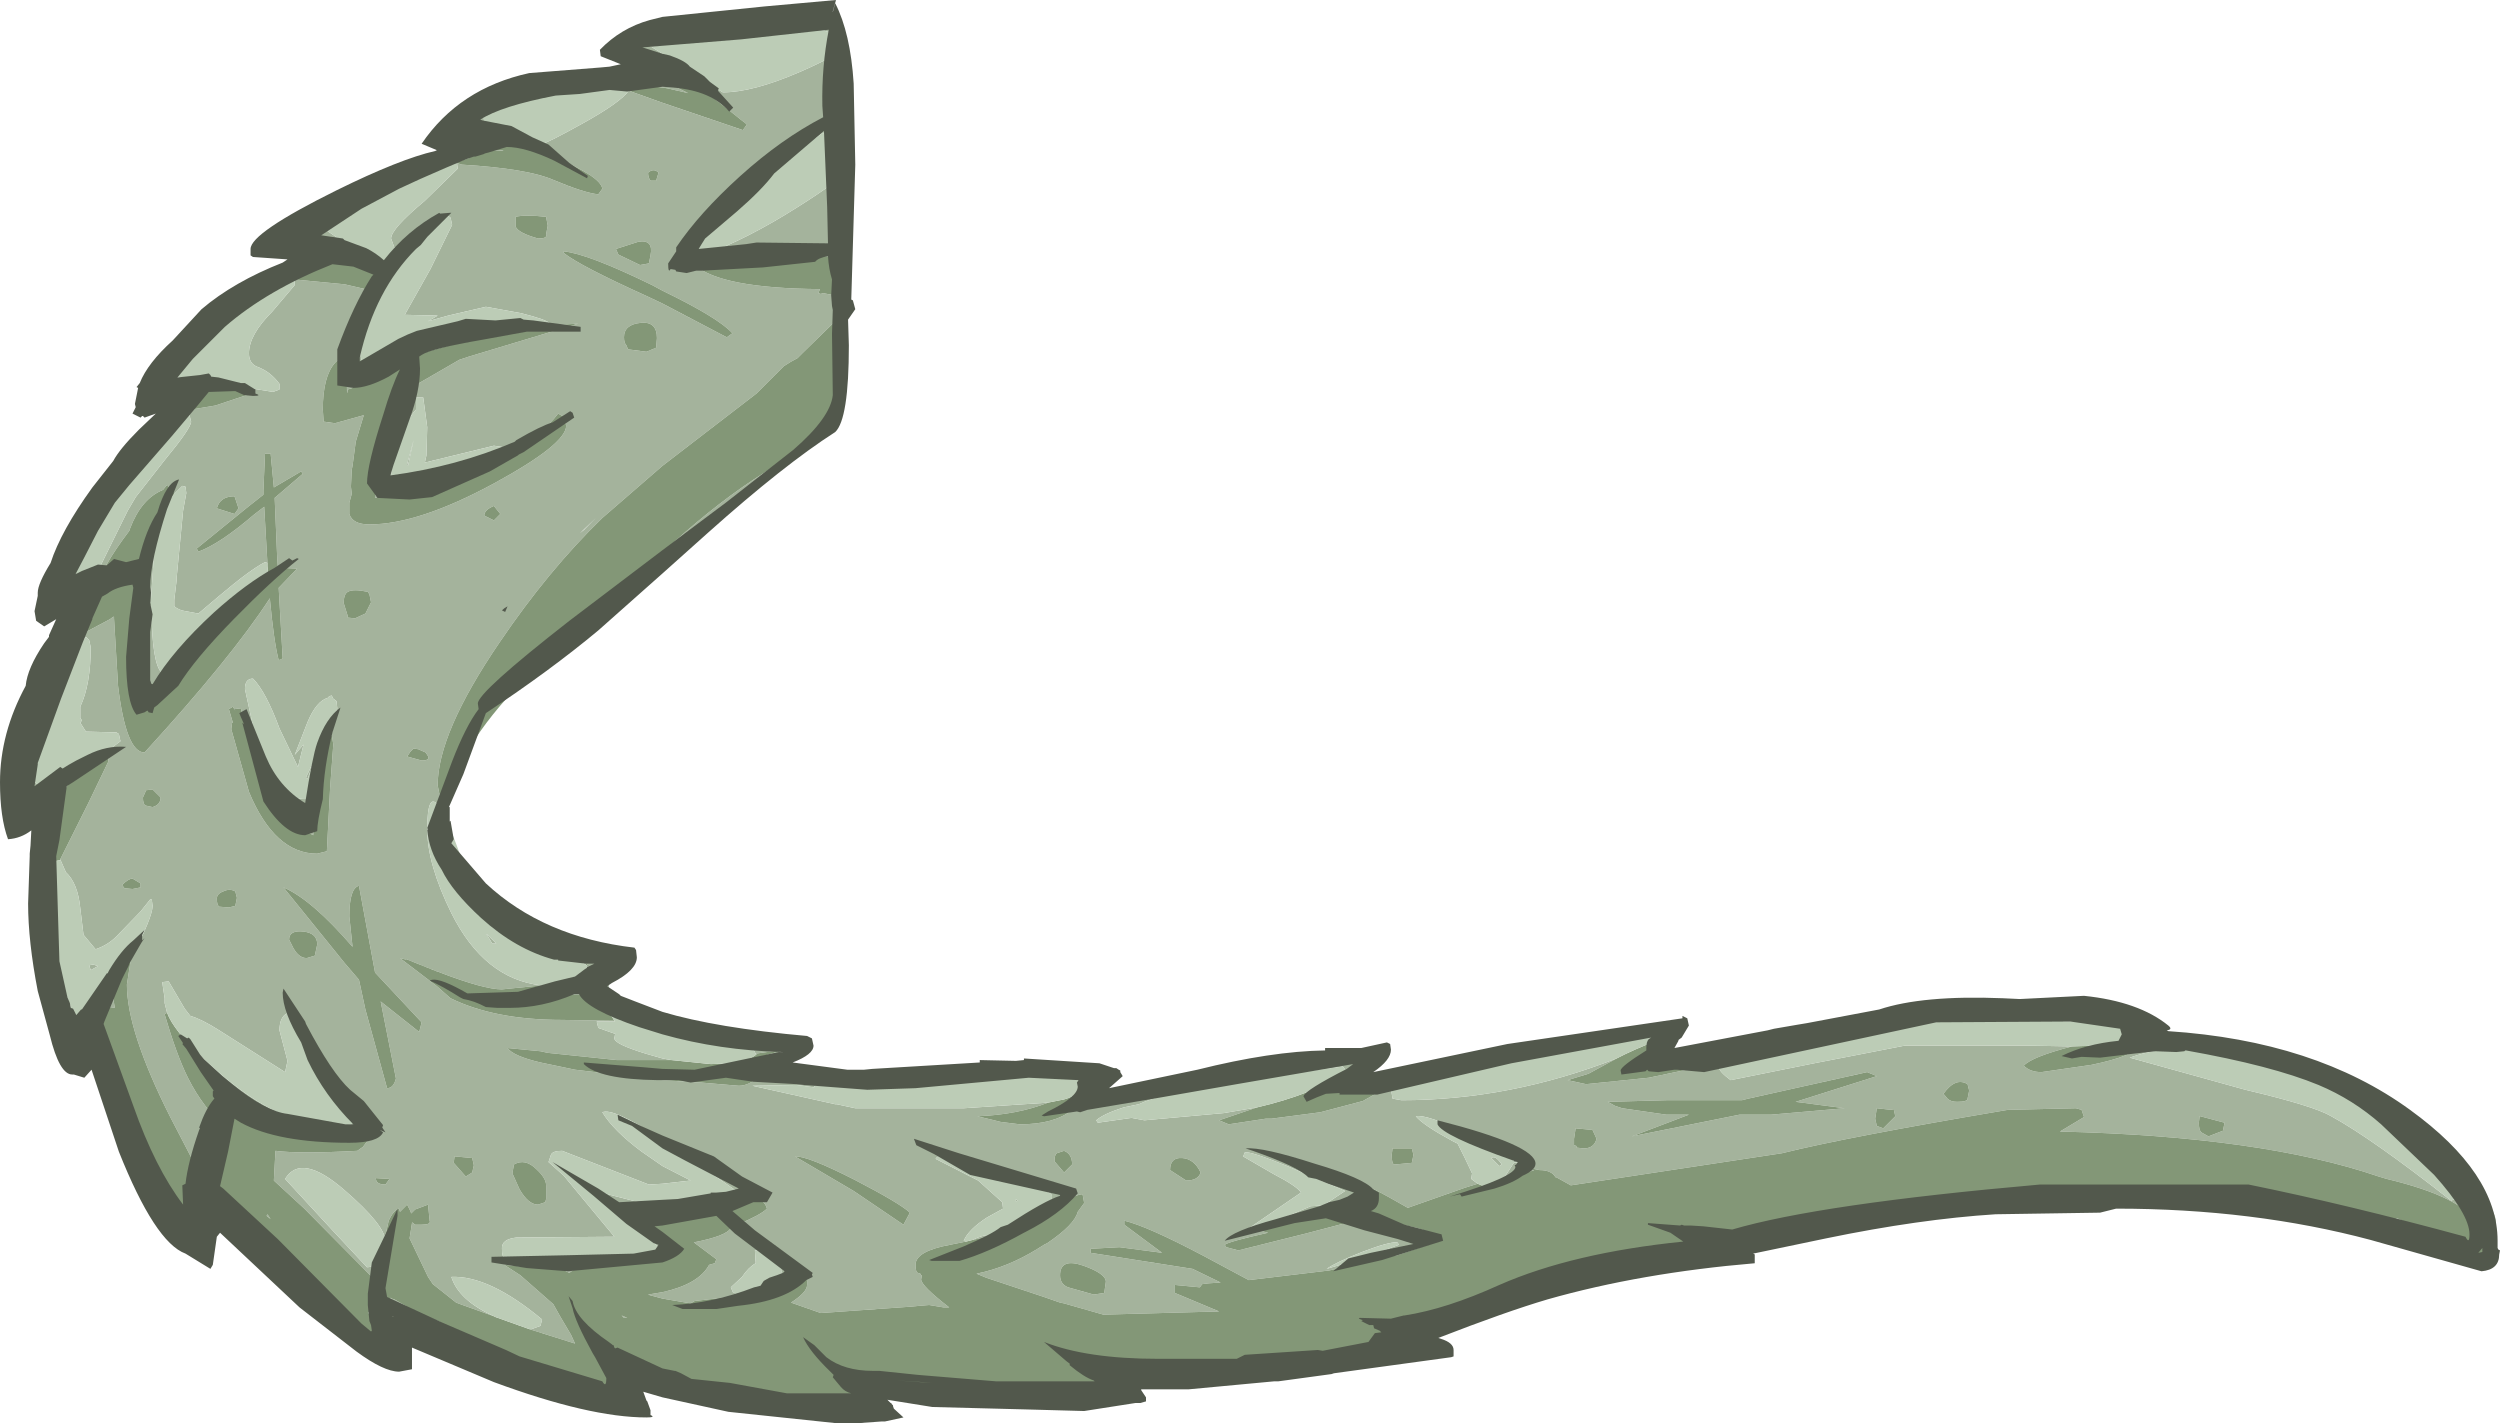 <?xml version="1.0" encoding="UTF-8" standalone="no"?>
<svg xmlns:ffdec="https://www.free-decompiler.com/flash" xmlns:xlink="http://www.w3.org/1999/xlink" ffdec:objectType="frame" height="88.6px" width="155.65px" xmlns="http://www.w3.org/2000/svg">
  <g transform="matrix(1.0, 0.0, 0.0, 1.0, -5.75, 13.0)">
    <use ffdec:characterId="1116" height="88.6" transform="matrix(1.0, 0.0, 0.0, 1.0, 5.75, -13.0)" width="155.65" xlink:href="#shape0"/>
  </g>
  <defs>
    <g id="shape0" transform="matrix(1.0, 0.0, 0.0, 1.0, -5.75, 13.0)">
      <path d="M34.2 -2.85 L34.5 -2.75 Q38.6 -2.5 40.2 -1.8 42.1 -1.0 43.0 -0.9 L43.25 -1.25 Q43.15 -2.0 40.3 -3.2 37.4 -4.35 36.25 -4.15 L36.35 -3.65 33.85 -3.5 34.0 -3.25 34.95 -3.15 34.1 -2.9 34.15 -2.9 34.0 -2.8 32.15 -2.4 Q34.8 -3.95 35.0 -4.75 35.5 -6.9 41.25 -7.7 L39.75 -7.35 Q35.85 -6.25 35.85 -5.8 L35.9 -5.35 35.9 -5.4 Q37.3 -4.05 39.5 -4.05 39.75 -4.05 42.0 -5.3 44.35 -6.6 44.9 -7.35 L47.0 -6.6 47.0 5.1 47.0 -6.6 52.0 -4.9 52.25 -5.25 49.8 -7.2 Q47.9 -8.5 47.0 -8.0 L48.6 -7.2 47.3 -7.5 47.0 -7.55 44.85 -7.8 44.9 -7.7 44.55 -7.75 43.6 -7.9 45.7 -7.85 45.75 -8.25 45.55 -9.8 45.95 -10.3 47.0 -9.65 47.0 -8.0 47.0 -7.55 47.0 -8.0 47.0 -9.65 50.75 -7.25 Q52.6 -7.25 55.5 -8.5 58.15 -9.65 58.15 -10.05 58.15 -10.7 57.55 -10.95 L56.5 -11.25 54.1 -11.2 54.65 -11.65 Q56.1 -12.5 57.6 -11.15 58.2 -10.6 58.3 -9.7 L58.25 -8.3 58.25 -2.9 58.25 -2.25 Q58.25 2.3 58.05 3.5 L58.0 3.85 57.5 3.0 51.75 3.0 Q49.5 3.0 49.0 3.5 50.65 4.95 56.8 5.0 L56.7 5.25 56.85 5.3 57.0 5.25 57.5 5.35 57.75 5.4 57.7 5.6 57.85 5.9 57.9 5.95 57.7 4.95 58.1 4.65 58.15 5.25 58.05 6.05 58.1 6.4 58.0 6.6 58.0 6.8 57.95 6.65 57.9 6.7 57.9 7.05 57.75 7.0 55.7 9.0 55.4 9.3 Q55.0 9.5 54.55 9.8 L52.85 11.5 47.0 16.0 43.25 19.25 Q39.9 22.5 36.85 27.0 33.0 32.65 33.0 35.9 L33.15 36.65 33.05 37.15 Q32.35 36.25 32.35 38.65 32.35 40.8 33.85 43.85 35.9 47.95 39.45 48.35 L37.0 48.6 Q35.9 48.6 33.15 47.55 L33.05 47.5 33.0 47.5 31.0 46.7 31.05 46.75 30.65 46.65 32.95 48.4 33.8 49.15 Q36.55 50.5 40.75 50.5 L44.0 50.55 44.05 50.6 42.9 50.6 43.0 51.0 44.0 51.35 44.05 51.35 44.0 51.65 Q44.0 52.0 45.95 52.6 L47.0 52.9 47.0 53.0 47.0 52.9 47.55 53.0 47.0 53.0 44.15 53.0 39.85 52.55 39.4 52.45 37.35 52.25 Q37.7 52.75 39.4 53.15 L40.6 53.4 41.55 53.6 47.0 54.25 47.0 57.95 47.0 54.25 49.4 54.4 51.75 54.6 Q52.4 54.6 53.0 54.0 L52.85 53.75 50.05 53.75 Q50.75 53.4 51.65 53.2 L52.1 53.1 52.25 53.05 52.65 52.95 54.25 52.45 Q54.9 53.05 54.9 54.1 L54.9 54.4 63.35 53.9 72.0 53.4 Q73.25 53.4 73.75 54.15 L74.0 55.0 77.8 54.2 83.75 53.3 87.5 52.6 Q90.25 52.6 90.75 53.15 90.95 53.4 90.75 54.65 L92.45 54.35 92.35 54.8 92.45 55.4 93.0 55.5 Q99.75 55.5 106.4 52.9 L104.65 53.85 103.35 54.25 104.5 54.5 108.4 54.1 111.25 53.5 111.2 53.45 112.8 53.3 112.75 53.4 Q112.75 53.7 113.5 54.25 L118.7 53.2 124.35 52.1 132.0 52.1 134.75 52.15 Q132.25 52.8 131.75 53.35 132.15 53.75 132.85 53.75 L135.95 53.3 Q138.65 52.75 139.15 52.0 L139.0 51.65 138.5 51.55 138.5 51.4 138.4 50.9 144.6 52.05 Q148.8 53.0 152.0 54.85 L154.4 56.4 150.75 54.55 Q143.15 51.1 138.35 52.85 L145.55 54.85 Q149.8 55.85 150.9 56.5 153.45 57.9 158.35 61.75 L159.1 61.5 159.25 61.0 158.3 59.5 Q161.15 62.0 161.15 63.1 161.15 63.7 160.75 64.25 L161.0 64.8 160.85 65.5 Q160.85 65.75 160.25 65.75 159.65 65.75 158.25 64.65 L157.6 64.15 154.0 63.35 154.6 63.05 155.0 62.85 160.0 65.25 160.5 65.0 160.6 64.6 159.9 63.55 160.0 63.25 Q159.15 61.55 154.35 60.4 L153.85 60.25 Q146.55 57.75 134.0 57.45 L135.5 56.55 135.35 56.1 135.0 56.0 130.75 56.1 Q120.7 57.8 116.7 58.8 L103.55 60.8 102.65 60.3 102.6 60.3 Q102.35 59.85 101.6 59.85 L101.1 59.75 101.25 59.9 101.15 59.9 99.45 60.25 100.0 59.4 100.35 59.35 Q99.55 58.65 97.1 57.55 94.5 56.35 93.9 56.5 94.35 57.05 96.2 58.05 L96.5 58.2 96.95 59.1 97.4 60.05 97.35 60.4 97.75 60.7 96.95 60.95 93.4 62.2 92.25 61.55 Q90.2 60.4 88.0 59.85 L87.85 60.0 89.65 61.0 91.5 61.65 91.0 61.75 Q90.55 61.9 90.1 62.6 L93.75 63.4 Q94.65 63.6 94.9 63.95 L95.45 64.15 95.55 64.2 92.75 65.15 92.1 65.25 88.5 66.1 83.5 66.7 80.7 65.2 Q77.2 63.35 75.75 63.0 L75.75 63.25 78.1 65.0 75.45 64.65 73.65 64.75 73.65 65.0 80.0 66.0 81.75 66.85 81.0 66.9 80.6 66.95 80.45 67.15 78.9 67.0 78.9 67.5 81.65 68.65 74.45 68.85 72.0 68.15 71.75 68.1 70.75 67.75 67.15 66.55 66.55 66.3 Q68.5 65.9 70.35 64.75 L70.75 64.5 70.95 64.4 Q72.65 63.25 72.85 62.45 L73.25 61.9 73.15 61.35 Q72.55 61.4 71.45 62.2 L70.65 62.8 Q71.25 62.2 71.25 61.45 71.25 61.15 67.85 59.8 64.4 58.45 64.0 59.15 L66.65 60.5 68.15 61.85 68.2 62.25 67.2 62.8 Q66.05 63.55 65.75 64.25 L65.9 64.3 64.9 64.5 Q62.75 64.9 62.75 65.75 62.75 66.2 62.9 66.25 L63.05 66.3 63.1 66.4 63.15 66.4 63.1 66.65 Q63.1 67.05 64.85 68.4 L64.5 68.4 63.6 68.25 63.0 68.3 62.5 68.35 56.85 68.75 55.0 68.1 Q56.0 67.45 56.0 67.0 L56.0 66.75 55.95 66.6 55.85 66.45 55.65 66.35 55.5 66.25 54.0 67.05 51.9 67.6 52.05 67.5 Q54.4 67.25 54.4 66.15 54.4 65.75 53.9 65.3 53.35 64.85 52.75 64.85 L52.8 65.65 Q52.35 65.9 51.95 66.5 L51.25 67.15 51.4 67.5 51.5 67.5 51.55 67.7 49.0 68.0 48.75 68.15 47.0 67.85 47.0 67.45 47.0 67.85 46.25 67.65 46.1 67.6 47.0 67.45 Q49.25 66.95 49.9 65.75 L50.25 65.65 50.35 65.4 48.95 64.35 Q51.0 63.95 51.25 63.45 L51.65 63.25 Q53.1 62.65 53.5 62.25 53.2 61.15 51.15 61.9 L49.8 62.4 48.5 62.55 47.0 62.95 47.0 62.0 47.0 62.95 Q45.75 63.3 45.75 63.7 L45.75 63.75 42.8 61.15 46.1 62.0 47.0 62.0 50.45 61.7 51.75 61.25 47.0 57.95 46.85 57.85 Q43.9 55.95 43.25 56.25 43.95 57.4 45.7 58.7 L47.0 59.6 47.0 60.7 47.0 59.6 48.75 60.5 47.0 60.7 46.15 60.75 40.75 58.65 Q40.15 58.65 40.05 58.9 L39.9 59.35 40.85 60.2 44.0 64.0 37.9 64.05 Q37.0 64.15 37.0 64.7 37.0 65.3 37.15 65.25 L42.7 65.5 Q41.75 65.8 41.2 66.25 40.2 65.75 39.45 65.85 L39.25 65.75 39.15 65.9 38.75 65.9 37.15 65.75 38.15 66.4 40.2 68.2 40.65 69.0 41.3 70.1 41.55 70.65 38.7 69.75 38.85 69.75 39.4 69.55 39.5 69.15 Q36.2 66.4 33.85 66.5 34.3 67.95 36.5 68.95 L34.55 68.25 34.15 68.1 32.7 66.95 32.4 66.5 31.25 64.1 31.4 63.15 31.4 63.1 31.6 63.25 32.0 63.25 Q32.6 63.25 32.5 63.0 L32.4 62.0 31.6 62.3 31.35 62.55 31.3 62.4 31.1 62.0 30.65 62.45 30.6 62.25 Q30.25 62.35 29.95 63.0 L29.75 63.9 29.85 64.25 29.75 64.75 29.9 65.45 29.8 66.35 29.0 66.0 28.9 66.5 24.7 62.25 22.8 60.5 22.9 58.65 Q24.4 58.85 28.0 58.65 L28.35 58.4 28.65 58.0 28.55 57.6 28.25 57.5 24.45 57.65 21.6 56.75 20.7 56.7 20.35 56.15 20.4 56.1 18.45 52.95 19.35 53.75 Q23.25 57.15 26.75 57.15 L27.65 57.0 27.75 56.6 27.85 56.4 25.95 53.6 25.65 53.2 25.65 53.15 Q24.45 50.65 23.6 50.1 23.15 50.35 23.15 51.15 L23.4 52.1 23.65 53.05 23.5 53.75 19.4 51.15 Q18.3 50.45 17.6 50.25 L17.25 49.8 16.25 48.1 15.85 48.15 16.0 49.15 16.0 49.45 16.15 50.05 16.0 50.15 Q16.75 52.7 17.45 54.1 18.4 56.0 19.85 57.25 19.1 58.2 19.1 60.8 19.1 61.25 19.95 61.75 L20.75 62.5 20.75 62.65 19.8 61.85 18.9 62.35 19.0 61.65 16.35 56.55 Q13.65 51.2 13.65 48.3 L13.9 46.7 Q15.25 44.1 15.25 43.4 L15.2 43.0 15.1 43.0 14.5 43.75 13.0 45.3 Q12.45 45.85 11.7 46.1 L10.95 45.2 10.75 43.55 Q10.6 42.0 9.85 41.3 L9.5 40.5 11.25 37.0 12.5 34.4 12.45 33.75 13.25 33.15 13.15 32.7 13.0 32.6 11.1 32.55 10.75 32.0 10.85 31.85 10.75 31.7 10.75 31.0 Q11.4 29.6 11.4 27.3 L11.3 26.85 11.1 26.65 10.6 27.2 10.75 26.75 10.6 26.4 11.0 26.4 12.6 25.55 12.8 25.4 12.85 25.4 12.85 25.5 13.1 29.7 Q13.6 33.85 14.75 33.85 20.15 27.95 22.55 24.25 22.8 26.95 23.1 28.1 L23.35 28.0 23.1 23.6 24.25 22.4 23.05 22.35 23.0 21.55 22.85 18.0 24.6 16.5 24.5 16.35 22.8 17.35 22.6 15.25 22.25 15.25 22.15 17.55 22.15 17.8 21.2 18.55 18.0 21.15 18.1 21.35 Q19.45 20.85 21.55 19.05 L22.2 18.55 22.4 22.05 22.25 22.0 Q21.35 22.45 19.4 24.1 L18.1 25.2 17.3 25.05 Q16.9 25.0 16.6 24.75 L16.6 24.35 16.75 23.1 16.75 22.95 17.15 18.8 17.35 17.7 17.3 17.3 17.1 17.25 16.6 17.75 16.45 17.3 16.25 17.35 16.2 17.2 16.1 17.25 15.9 17.5 Q14.55 18.05 13.85 19.9 L13.8 20.05 Q12.05 22.35 11.65 23.85 10.85 24.4 10.55 25.45 10.25 25.65 10.2 25.75 9.65 25.05 9.65 24.75 L10.05 23.45 10.0 23.35 9.85 22.1 Q9.85 20.85 13.7 16.25 L15.1 14.8 13.4 16.95 Q10.35 20.75 10.35 22.15 L10.4 22.6 10.6 22.75 11.1 22.85 11.5 22.65 11.75 22.75 13.7 18.8 14.2 17.95 16.0 15.65 Q17.65 13.65 17.65 13.25 L17.55 12.85 17.35 12.75 15.7 14.3 16.5 12.6 16.75 12.65 19.15 12.25 21.4 11.5 21.25 11.15 21.2 11.15 22.75 11.4 23.15 11.25 23.15 10.9 Q22.6 10.15 21.8 9.85 21.25 9.65 21.25 9.0 21.25 7.85 22.7 6.4 L24.1 4.75 24.1 4.4 27.2 4.7 28.5 5.0 29.25 4.75 Q28.75 2.6 26.8 2.8 L24.9 3.4 24.75 2.6 Q24.75 2.0 25.8 1.15 L27.25 2.15 Q29.0 3.35 29.85 3.35 L30.45 3.15 30.6 2.75 30.3 2.4 30.1 1.85 Q30.1 1.25 32.2 -0.5 L34.25 -2.5 34.2 -2.85 M47.0 5.9 L47.0 16.0 47.0 5.9 51.0 8.0 51.35 7.75 Q50.5 6.8 47.0 5.1 L46.35 4.75 Q42.35 2.8 40.85 2.65 L40.85 2.75 Q41.85 3.55 46.05 5.45 L47.0 5.9 M36.35 -3.65 L37.0 -3.65 37.1 -3.6 36.35 -3.65 M46.25 -1.75 L46.6 -1.75 46.75 -2.25 Q46.45 -2.55 46.1 -2.25 46.1 -1.95 46.25 -1.75 M55.4 15.1 L53.6 16.55 47.0 21.45 46.6 21.75 47.0 21.4 Q49.9 18.7 52.6 16.9 L55.4 15.1 M45.2 23.05 L42.7 25.3 42.25 25.7 45.2 23.05 M57.0 -4.75 L52.3 -1.4 Q48.75 1.45 48.75 2.2 L49.5 2.9 Q52.25 1.9 55.4 -0.1 58.25 -1.9 58.25 -2.25 L57.25 -3.5 Q57.75 -3.7 57.0 -4.75 M114.6 55.4 L114.2 55.5 109.5 55.5 105.85 55.6 106.3 55.85 106.75 56.0 109.5 56.4 110.9 56.4 107.35 57.75 114.05 56.4 116.0 56.4 120.6 56.0 117.55 55.6 122.6 54.0 122.0 53.75 114.6 55.4 M47.0 50.75 L46.8 50.6 47.0 50.65 49.65 51.3 47.5 51.25 47.0 50.75 47.0 50.65 47.0 50.75 M46.3 50.5 L45.45 50.5 44.9 50.7 44.3 50.2 44.4 50.0 Q43.2 48.9 41.0 48.9 L40.4 49.0 41.7 48.45 42.6 47.25 42.25 47.0 42.2 47.05 40.85 46.3 Q42.75 46.7 43.4 47.5 43.85 48.1 43.55 48.75 L44.4 49.45 46.3 50.5 M125.75 50.5 L125.75 50.4 136.0 50.4 137.3 50.7 132.25 50.5 125.75 50.5 M141.35 61.45 L131.25 61.5 130.8 61.55 132.75 61.0 136.3 61.2 139.5 61.25 141.35 61.45 M113.2 64.25 Q112.05 65.1 109.65 65.7 L102.75 66.9 Q100.7 67.3 98.2 68.05 L98.35 67.95 Q100.95 66.6 104.0 65.75 L109.95 64.7 113.2 64.25 M92.1 70.75 Q89.85 72.25 80.5 72.25 L75.4 72.2 75.35 72.0 Q86.6 72.1 92.1 70.75 M74.95 73.25 Q74.65 74.25 73.0 74.25 L67.4 73.75 74.25 73.75 74.95 73.25 M62.85 73.45 L60.9 73.3 60.55 73.3 60.6 72.9 62.85 73.45 M59.05 74.5 Q58.5 75.1 57.5 75.1 52.75 75.1 47.0 73.4 L46.35 73.2 44.6 72.6 44.5 72.7 44.5 72.65 44.45 72.65 43.75 71.55 Q44.55 72.05 45.3 72.2 L46.75 72.75 47.0 72.85 Q51.75 74.5 58.35 74.5 L59.05 74.5 M43.85 73.25 Q43.15 73.75 42.6 73.75 39.4 73.75 32.3 69.95 L31.15 69.35 30.5 69.65 29.95 70.5 29.1 70.75 Q28.05 70.75 27.2 69.65 25.95 68.85 24.35 67.0 L21.6 63.6 21.85 63.35 28.5 70.25 29.1 70.1 29.25 69.5 28.65 68.7 29.0 68.75 29.6 68.5 29.5 68.35 29.1 67.95 29.55 68.0 30.0 67.9 30.05 67.8 30.25 67.9 30.3 67.9 31.0 68.3 Q31.45 69.0 32.0 69.0 L32.4 69.0 33.15 69.3 33.6 69.7 Q38.1 73.25 43.0 73.25 L43.85 73.25 M107.3 51.4 L103.4 52.45 94.5 53.9 98.8 52.9 Q104.9 51.4 107.1 51.4 L107.3 51.4 M109.0 51.75 L109.75 52.35 110.0 53.2 108.0 53.4 109.4 52.25 109.0 51.75 M93.65 59.4 L93.75 58.9 93.65 58.5 92.5 58.5 92.45 58.5 92.4 58.9 Q92.4 59.55 92.6 59.5 L93.65 59.4 M105.15 57.9 L104.9 57.35 103.85 57.25 103.75 57.9 103.75 58.3 103.9 58.35 103.9 58.45 104.35 58.5 Q105.0 58.5 105.15 57.9 M67.65 63.9 L66.3 64.2 66.4 64.15 Q66.95 63.9 67.25 63.9 L67.65 63.9 M99.25 59.5 L99.1 59.6 98.6 59.1 Q98.85 58.9 99.25 59.5 M89.55 53.65 L89.35 53.4 81.95 54.4 Q78.0 55.1 76.65 55.75 L75.7 55.95 Q74.45 56.35 74.0 56.75 L74.1 56.9 76.2 56.6 77.0 56.75 81.95 56.3 84.0 55.95 81.65 56.75 82.25 57.0 84.55 56.65 84.9 56.65 87.95 56.25 90.6 55.55 91.75 54.9 88.35 55.0 89.2 54.25 90.25 53.5 89.55 53.65 M85.05 63.1 L85.5 62.9 87.35 62.1 88.15 62.05 89.5 61.15 85.9 59.6 Q83.55 58.65 83.25 58.75 L83.15 59.0 85.05 60.1 Q86.5 60.85 86.75 61.25 L83.1 63.75 83.9 63.55 84.7 63.75 Q82.25 64.3 82.0 64.5 L82.1 64.65 82.85 64.85 87.05 63.8 90.1 63.0 89.75 62.95 90.5 62.75 86.85 62.85 85.05 63.1 M90.55 64.95 Q88.9 65.6 88.35 66.0 L90.7 65.3 92.85 64.5 92.75 64.35 Q92.25 64.3 90.55 64.95 M143.25 57.75 L144.15 57.4 144.25 56.9 142.75 56.5 142.7 56.5 142.65 56.9 Q142.65 57.35 142.8 57.5 L143.25 57.75 M123.75 56.5 L123.65 56.05 123.5 56.1 122.6 56.0 122.5 56.65 122.6 57.1 123.0 57.25 123.75 56.5 M126.75 55.1 L127.0 55.4 Q127.2 55.6 127.6 55.6 128.25 55.6 128.25 55.4 L128.35 54.9 128.25 54.5 Q127.5 54.05 126.75 55.1 M38.3 7.5 L34.1 8.4 29.8 9.6 29.65 9.65 Q27.65 10.35 27.65 10.9 L27.7 11.15 27.4 11.25 Q27.35 11.75 27.35 11.1 27.35 8.75 26.6 9.6 25.85 10.45 25.85 12.5 L25.9 13.25 26.6 13.35 28.4 12.85 27.9 14.5 27.7 16.0 27.65 16.25 27.6 17.3 27.65 17.75 27.5 18.3 27.5 19.0 Q27.7 19.65 28.75 19.65 31.8 19.65 36.5 17.1 41.0 14.65 41.0 13.5 L40.85 12.95 40.5 12.75 Q39.5 14.1 37.2 15.25 L37.5 14.9 36.5 14.75 32.2 15.8 32.3 15.35 32.35 13.6 32.1 11.75 31.65 11.75 31.65 12.5 Q31.1 13.1 30.55 14.4 L30.1 16.0 30.15 16.75 30.8 16.8 30.75 16.85 31.25 17.15 31.55 16.9 31.75 16.9 33.15 16.85 29.1 18.0 29.1 17.9 31.15 11.25 34.35 9.4 34.95 9.2 41.75 7.15 40.0 7.25 40.0 7.15 Q39.8 6.9 38.2 6.5 L36.0 6.1 33.65 6.65 32.4 7.0 33.0 6.65 30.95 6.6 32.55 3.75 33.9 1.0 33.8 0.55 33.6 0.4 Q32.05 0.9 30.1 4.0 28.15 7.05 28.15 8.8 L28.25 9.4 28.75 9.75 32.3 8.4 Q34.9 7.4 36.4 7.4 L38.25 7.5 38.3 7.5 M44.6 8.0 Q44.6 8.35 44.75 8.5 L44.85 8.75 46.0 8.9 46.6 8.65 46.65 8.05 Q46.65 7.0 45.65 7.1 44.6 7.2 44.6 8.0 M45.6 3.5 L46.15 3.4 46.25 2.9 Q46.45 1.9 45.5 2.05 L44.1 2.5 44.25 2.85 45.6 3.5 M41.85 20.2 L42.1 20.0 42.85 19.25 41.85 20.2 M47.0 21.45 L47.0 21.4 47.0 21.45 M39.85 1.05 L39.75 0.5 Q38.45 0.35 37.85 0.5 L37.85 1.1 Q38.0 1.5 39.25 1.85 39.85 1.85 39.75 1.6 L39.85 1.05 M28.75 24.0 L28.65 23.85 Q27.75 23.65 27.4 23.85 27.15 24.0 27.15 24.55 L27.4 25.35 27.4 25.45 27.85 25.5 28.5 25.2 28.85 24.5 28.75 24.0 M20.35 19.0 L20.6 18.65 20.35 17.9 Q19.45 17.9 19.25 18.65 L20.35 19.0 M31.1 16.0 L31.1 15.9 31.5 14.4 31.15 16.0 31.1 16.0 M36.5 19.4 L36.9 19.0 36.5 18.5 Q35.9 18.75 35.9 19.1 L36.5 19.4 M16.75 11.8 L16.75 11.45 16.95 10.5 20.5 11.0 17.85 11.4 16.75 11.8 M15.65 14.35 L15.7 14.3 15.65 14.35 M15.15 24.6 L14.65 23.75 14.65 23.5 14.6 23.1 15.35 21.3 15.15 24.3 15.15 24.5 15.15 24.6 M14.25 24.15 L14.35 23.9 14.25 24.35 14.15 24.25 14.25 24.15 M13.35 22.3 L13.25 23.15 12.55 23.35 13.35 22.3 M15.1 25.65 L15.2 25.75 Q15.3 28.8 16.0 29.0 L16.65 28.5 14.9 31.0 14.65 29.45 15.1 25.65 M14.05 25.05 L14.0 24.85 14.1 24.8 14.05 25.05 M10.7 34.8 L10.45 35.15 Q8.35 38.1 8.35 40.65 L8.4 41.1 8.6 41.15 9.0 41.15 8.75 43.3 8.5 44.9 8.2 42.85 Q8.15 40.5 8.85 37.25 7.8 37.05 7.35 36.15 7.0 35.55 7.0 35.0 7.0 34.25 8.05 33.2 7.75 34.35 7.75 35.05 7.75 36.0 8.75 36.0 9.85 35.3 10.7 34.8 M14.85 36.2 L14.65 36.65 Q14.65 37.05 14.8 37.15 L15.25 37.25 Q15.75 37.1 15.75 36.65 L15.25 36.15 14.85 36.2 M25.6 35.55 L25.55 35.75 25.25 39.0 Q23.15 37.95 22.2 35.05 L21.25 32.9 21.15 32.4 20.85 31.6 20.75 31.1 20.35 31.15 20.4 31.25 20.25 31.0 20.0 31.15 20.25 32.0 20.2 32.0 20.15 32.4 21.25 36.3 Q22.85 40.15 25.5 40.15 L26.1 40.0 26.3 36.1 26.5 33.35 26.4 32.7 26.75 31.1 26.7 30.65 26.5 30.5 26.4 30.3 26.25 30.35 26.15 30.45 Q25.45 30.65 24.9 31.95 L24.1 34.0 24.65 33.35 24.3 34.75 23.15 32.35 Q22.3 30.05 21.5 29.25 21.0 29.25 21.0 29.9 L21.75 33.35 Q22.9 36.75 24.75 36.75 L25.15 36.65 25.6 35.55 M9.5 47.95 L9.6 48.2 9.65 48.3 10.45 50.5 10.35 50.8 Q9.8 49.65 9.5 47.95 M10.95 51.7 L11.8 50.35 14.25 57.15 Q13.1 56.4 12.4 54.25 L12.1 52.6 10.95 51.7 M12.25 49.65 L12.75 48.75 12.75 48.8 12.85 49.45 12.9 49.75 12.25 49.65 M14.5 42.25 L14.5 42.0 14.0 41.7 Q13.75 41.7 13.35 42.1 L13.5 42.3 14.0 42.35 14.5 42.25 M19.65 42.5 Q19.25 42.65 19.25 42.95 19.25 43.35 19.4 43.45 L20.0 43.5 20.4 43.4 20.5 42.9 20.4 42.5 Q20.05 42.3 19.65 42.5 M11.85 47.15 L11.4 47.4 11.3 47.1 11.55 47.05 11.85 47.15 M31.5 33.6 L31.3 33.8 31.1 34.1 32.0 34.35 Q32.6 34.35 32.35 34.0 L32.25 33.85 31.8 33.65 31.5 33.6 M24.9 35.5 L24.8 35.4 25.35 34.25 24.9 35.5 M27.2 46.95 L28.1 48.0 28.5 49.85 29.85 54.75 Q30.25 54.75 30.4 54.15 L29.45 49.35 31.85 51.25 32.0 50.65 29.1 47.55 28.1 42.15 Q27.5 42.3 27.5 44.05 L27.7 45.95 Q25.15 43.0 23.4 42.25 L27.2 46.95 M24.65 45.0 Q23.75 44.9 23.75 45.5 L24.0 46.0 Q24.35 46.65 24.85 46.65 L25.35 46.5 25.5 45.8 Q25.5 45.1 24.65 45.0 M36.0 45.15 L36.05 45.15 36.65 45.75 36.4 45.75 36.1 45.25 36.0 45.15 M29.15 60.35 Q29.15 60.75 29.75 60.75 L30.0 60.4 29.15 60.35 M39.75 61.65 L39.75 60.8 Q39.75 60.35 39.15 59.8 38.45 59.1 37.75 59.5 L37.65 60.05 38.1 61.05 Q38.65 62.0 39.25 62.0 L39.7 61.85 39.75 61.65 M35.15 60.0 L35.25 59.55 35.15 59.1 34.1 59.0 34.05 59.0 34.0 59.4 34.75 60.25 35.15 60.0 M27.2 61.1 Q24.5 58.75 23.5 60.4 L26.45 63.6 28.6 65.9 Q29.05 65.9 29.4 65.35 L29.75 64.3 Q29.75 63.3 27.2 61.1 M22.4 62.6 L22.6 62.9 22.35 62.7 22.4 62.6 M14.55 57.9 L16.0 60.9 Q15.3 59.95 14.7 58.3 L14.55 57.9 M73.15 54.5 L73.15 54.4 73.0 53.65 70.9 53.85 65.5 54.35 Q57.6 54.3 56.65 54.55 56.4 54.6 56.45 54.7 L55.35 54.55 52.6 54.6 57.75 55.75 57.85 55.75 59.0 56.0 65.75 56.0 71.0 55.65 Q69.1 56.4 66.6 56.5 L67.45 56.7 68.05 56.85 69.25 57.0 Q71.4 57.0 72.5 56.1 L72.7 55.95 Q73.75 55.3 73.75 54.65 L73.7 54.25 73.6 54.25 73.3 54.45 73.25 54.4 73.15 54.5 M78.6 59.85 L79.6 60.5 Q80.35 60.5 80.5 60.0 80.1 59.15 79.35 59.1 78.6 59.05 78.6 59.85 M72.0 60.0 L72.5 59.5 Q72.5 58.85 72.0 58.65 L71.55 58.8 Q71.4 58.9 71.4 59.3 L72.0 60.0 M69.0 61.65 L69.1 61.75 69.0 61.8 69.0 61.65 M73.2 65.8 Q71.75 65.3 71.75 66.4 71.75 66.95 72.25 67.15 L73.85 67.6 74.5 67.5 74.6 66.8 Q74.6 66.3 73.2 65.8 M62.0 63.25 L62.4 62.5 Q61.75 61.9 58.95 60.45 56.0 58.95 55.25 59.0 L58.9 61.15 62.0 63.25 M54.2 52.4 L52.8 52.6 52.6 52.25 Q51.1 52.4 50.8 51.8 L50.45 51.5 50.75 51.5 Q53.2 51.5 54.2 52.4 M47.0 65.0 L46.6 65.0 46.75 64.65 46.35 64.25 47.0 64.3 47.1 64.6 47.85 64.95 47.6 65.0 47.7 65.15 47.5 65.25 47.45 65.0 47.4 65.0 47.0 65.0 47.0 64.3 47.0 65.0 M44.45 68.9 L44.8 69.05 44.6 69.05 44.45 68.9 M47.0 72.85 L47.0 73.4 47.0 72.85" fill="#a4b39c" fill-rule="evenodd" stroke="none"/>
      <path d="M34.15 -2.9 L34.1 -2.9 34.95 -3.15 34.0 -3.25 33.85 -3.5 36.35 -3.65 36.25 -4.15 Q37.4 -4.35 40.3 -3.2 43.15 -2.0 43.25 -1.25 L43.0 -0.9 Q42.1 -1.0 40.2 -1.8 38.6 -2.5 34.5 -2.75 L34.2 -2.85 34.15 -2.9 M24.9 3.4 L26.8 2.8 Q28.75 2.6 29.25 4.75 L28.5 5.0 27.2 4.7 24.1 4.4 24.05 4.35 24.0 4.35 23.85 4.25 23.5 3.9 24.9 3.4 M21.2 11.15 L21.25 11.15 21.4 11.5 19.15 12.25 16.75 12.65 16.5 12.6 15.6 12.5 16.75 11.8 17.85 11.4 20.5 11.0 21.2 11.15 M10.2 25.75 Q10.25 25.65 10.55 25.45 10.85 24.4 11.65 23.85 12.05 22.35 13.8 20.05 L13.85 19.9 Q14.55 18.05 15.9 17.5 L16.1 17.25 16.2 17.2 16.25 17.35 16.45 17.3 16.6 17.75 Q15.65 18.85 15.35 21.3 L14.6 23.1 14.65 23.5 14.65 23.75 15.15 24.6 15.0 25.3 15.1 25.65 14.65 29.45 14.9 31.0 16.65 28.5 19.65 25.95 22.5 23.25 22.4 22.25 22.4 22.05 22.2 18.55 21.55 19.05 Q19.45 20.85 18.1 21.35 L18.0 21.15 21.2 18.55 22.15 17.8 22.15 17.55 22.25 15.25 22.6 15.25 22.8 17.35 24.5 16.35 24.6 16.5 22.85 18.0 23.0 21.55 23.05 22.35 24.25 22.4 23.1 23.6 23.35 28.0 23.1 28.1 Q22.8 26.95 22.55 24.25 20.15 27.95 14.75 33.85 13.6 33.85 13.1 29.7 L12.85 25.5 12.85 25.4 12.8 25.4 12.6 25.55 11.0 26.4 10.6 26.4 10.55 26.35 10.45 26.3 Q10.1 26.5 10.1 25.9 L10.2 25.75 M12.45 33.75 L12.5 34.4 11.25 37.0 9.5 40.5 9.5 40.55 9.25 40.6 9.05 40.85 9.0 40.85 9.0 41.15 8.6 41.15 8.4 41.1 8.35 40.65 Q8.35 38.1 10.45 35.15 L10.7 34.8 12.45 33.75 M13.9 46.7 L13.65 48.3 Q13.65 51.2 16.35 56.55 L19.0 61.65 18.9 62.35 18.75 62.6 18.0 63.1 Q17.25 63.1 16.0 60.9 L14.55 57.9 14.5 57.75 14.25 57.15 11.8 50.35 12.25 49.65 12.9 49.75 12.85 49.45 12.75 48.8 12.75 48.75 13.45 47.5 13.9 46.7 M20.75 62.65 L20.75 62.5 19.95 61.75 Q19.1 61.25 19.1 60.8 19.1 58.2 19.85 57.25 18.4 56.0 17.45 54.1 16.75 52.7 16.0 50.15 L16.15 50.05 Q16.55 51.15 18.45 52.95 L20.4 56.1 20.35 56.15 20.7 56.7 21.6 56.75 24.45 57.65 28.25 57.5 28.55 57.6 28.65 58.0 28.35 58.4 28.0 58.65 Q24.4 58.85 22.9 58.65 L22.8 60.5 24.7 62.25 28.9 66.5 29.0 66.0 29.8 66.35 29.9 65.45 29.75 64.75 29.85 64.25 29.75 63.9 29.95 63.0 Q30.25 62.35 30.6 62.25 L30.65 62.45 31.1 62.0 31.3 62.4 31.35 62.55 31.6 62.3 32.4 62.0 32.5 63.0 Q32.6 63.25 32.0 63.25 L31.6 63.25 31.4 63.1 31.4 63.15 31.25 64.1 32.4 66.5 32.7 66.95 34.15 68.1 34.55 68.25 36.5 68.95 36.6 69.0 38.7 69.75 41.55 70.65 41.3 70.1 40.65 69.0 40.2 68.2 38.15 66.4 37.15 65.75 38.75 65.9 39.15 65.9 39.25 65.75 39.45 65.85 Q40.2 65.75 41.2 66.25 41.75 65.8 42.7 65.5 L46.0 65.5 Q46.35 65.5 46.5 65.15 L46.6 65.0 47.0 65.0 47.0 67.45 47.0 65.0 47.4 65.0 47.45 65.0 47.5 65.25 47.7 65.15 47.6 65.0 47.85 64.95 47.1 64.6 47.0 64.3 46.35 64.25 45.75 63.75 45.75 63.7 Q45.75 63.3 47.0 62.95 L48.5 62.55 49.8 62.4 51.15 61.9 Q53.2 61.15 53.5 62.25 53.1 62.65 51.65 63.25 L51.25 63.45 Q51.0 63.95 48.95 64.35 L50.35 65.4 50.25 65.65 49.9 65.75 Q49.25 66.95 47.0 67.45 L46.1 67.6 46.25 67.65 47.0 67.85 48.75 68.15 49.0 68.0 51.55 67.7 51.75 67.75 51.9 67.6 54.0 67.05 55.5 66.25 55.65 66.35 55.85 66.45 55.95 66.6 56.0 66.75 56.0 67.0 Q56.0 67.45 55.0 68.1 L56.85 68.75 62.5 68.35 63.0 68.3 63.6 68.25 64.5 68.4 64.85 68.4 Q63.1 67.05 63.1 66.65 L63.15 66.4 63.1 66.4 63.05 66.3 62.9 66.25 Q62.75 66.2 62.75 65.75 62.75 64.9 64.9 64.5 L65.9 64.3 66.3 64.2 67.65 63.9 69.6 63.4 70.65 62.8 71.45 62.2 Q72.55 61.4 73.15 61.35 L73.25 61.9 72.85 62.45 Q72.65 63.25 70.95 64.4 L70.75 64.5 70.35 64.75 Q68.5 65.9 66.55 66.3 L67.15 66.55 70.75 67.75 71.75 68.1 72.0 68.15 74.45 68.85 81.65 68.65 78.9 67.5 78.9 67.0 80.45 67.15 80.6 66.95 81.0 66.9 81.75 66.85 80.0 66.0 73.65 65.0 73.65 64.75 75.45 64.65 78.1 65.0 75.75 63.25 75.75 63.0 Q77.2 63.35 80.7 65.2 L83.5 66.7 88.5 66.1 92.1 65.25 92.75 65.15 95.55 64.2 95.45 64.15 94.9 63.95 Q94.65 63.6 93.75 63.4 L90.1 62.6 Q90.55 61.9 91.0 61.75 L91.5 61.65 89.65 61.0 87.85 60.0 88.0 59.85 Q90.2 60.4 92.25 61.55 L93.4 62.2 96.95 60.95 97.75 60.7 98.5 61.0 99.45 60.25 101.15 59.9 101.25 59.9 101.1 59.75 101.6 59.85 Q102.35 59.85 102.6 60.3 L102.65 60.3 103.55 60.8 116.7 58.8 Q120.7 57.8 130.75 56.1 L135.0 56.0 135.35 56.1 135.5 56.55 134.0 57.45 Q146.55 57.75 153.85 60.25 L154.35 60.4 Q159.15 61.55 160.0 63.25 L159.9 63.55 160.6 64.6 160.5 65.0 160.0 65.25 155.0 62.85 154.6 63.05 154.0 63.35 153.85 63.35 147.5 62.4 141.35 61.45 139.5 61.25 136.3 61.2 132.75 61.0 130.8 61.55 124.2 62.75 116.75 63.75 113.2 64.25 109.95 64.7 104.0 65.75 Q100.95 66.6 98.35 67.95 L98.2 68.05 94.35 70.0 92.1 70.75 Q86.6 72.1 75.35 72.0 L75.4 72.2 75.5 72.5 74.95 73.25 74.25 73.75 67.4 73.75 65.75 73.75 63.4 73.5 62.85 73.45 60.6 72.9 60.55 73.3 60.55 73.85 Q60.25 74.35 59.05 74.5 L58.35 74.5 Q51.75 74.5 47.0 72.85 L47.0 67.85 47.0 72.85 46.75 72.75 45.3 72.2 Q44.55 72.05 43.75 71.55 L44.45 72.65 44.5 72.65 44.5 72.7 44.5 72.75 44.45 72.85 44.35 73.25 44.15 73.25 44.0 73.4 43.85 73.25 43.0 73.25 Q38.1 73.25 33.6 69.7 L33.15 69.3 32.4 69.0 32.0 69.0 Q31.45 69.0 31.0 68.3 L30.3 67.9 30.25 67.9 30.05 67.8 30.0 67.9 29.55 68.0 29.1 67.95 29.5 68.35 29.6 68.5 29.0 68.75 28.65 68.7 29.25 69.5 29.1 70.1 28.5 70.25 21.85 63.35 21.6 63.6 Q21.45 63.75 21.25 63.85 L20.7 63.0 20.75 62.65 M47.0 54.25 L41.55 53.6 40.6 53.4 39.4 53.15 Q37.7 52.75 37.35 52.25 L39.4 52.45 39.85 52.55 44.15 53.0 47.0 53.0 47.0 54.25 47.0 53.0 47.55 53.0 50.0 53.25 51.65 53.2 Q50.75 53.4 50.05 53.75 L52.85 53.75 53.0 54.0 Q52.4 54.6 51.75 54.6 L49.4 54.4 47.0 54.25 M44.0 50.55 L40.75 50.5 Q36.55 50.5 33.8 49.15 L32.95 48.4 30.65 46.65 31.05 46.75 31.0 46.7 33.0 47.5 33.05 47.5 33.15 47.55 Q35.9 48.6 37.0 48.6 L39.45 48.35 40.25 48.4 Q42.2 48.15 42.5 47.25 L42.2 47.05 42.25 47.0 42.6 47.25 41.7 48.45 40.4 49.0 41.0 48.9 Q43.2 48.9 44.4 50.0 L44.3 50.2 43.6 49.9 44.0 50.55 M33.15 36.65 L33.0 35.9 Q33.0 32.65 36.85 27.0 39.9 22.5 43.25 19.25 L47.0 16.0 52.85 11.5 54.55 9.8 Q55.0 9.5 55.4 9.3 L55.7 9.0 57.75 7.0 57.9 7.05 57.9 6.7 57.95 6.65 58.0 6.8 58.0 7.05 58.1 7.05 58.25 7.5 58.0 8.65 57.65 12.55 Q57.3 13.8 56.1 14.65 L55.4 15.1 52.6 16.9 Q49.9 18.7 47.0 21.4 L47.0 16.0 47.0 21.4 46.6 21.75 46.35 22.0 45.2 23.05 42.25 25.7 38.25 29.45 Q34.2 33.6 33.5 37.25 L33.15 36.65 M47.0 5.9 L46.05 5.45 Q41.85 3.55 40.85 2.75 L40.85 2.65 Q42.35 2.8 46.35 4.75 L47.0 5.1 Q50.5 6.8 51.35 7.75 L51.0 8.0 47.0 5.9 47.0 5.1 47.0 5.9 M47.0 -6.6 L44.9 -7.35 45.0 -7.5 44.55 -7.75 44.9 -7.7 44.85 -7.8 47.0 -7.55 47.3 -7.5 48.6 -7.2 47.0 -8.0 Q47.9 -8.5 49.8 -7.2 L52.25 -5.25 52.0 -4.9 47.0 -6.6 47.0 -7.55 47.0 -6.6 M36.35 -3.65 L37.1 -3.6 37.0 -3.65 36.35 -3.65 M46.25 -1.75 Q46.1 -1.95 46.1 -2.25 46.45 -2.55 46.75 -2.25 L46.6 -1.75 46.25 -1.75 M58.0 3.85 L58.25 4.4 58.1 4.65 57.7 4.95 57.9 5.95 57.85 5.9 57.7 5.6 57.75 5.4 57.5 5.35 57.0 5.25 56.85 5.3 56.7 5.25 56.8 5.0 Q50.65 4.95 49.0 3.5 49.5 3.0 51.75 3.0 L57.5 3.0 58.0 3.85 M114.6 55.4 L122.0 53.75 122.6 54.0 117.55 55.6 120.6 56.0 116.0 56.4 114.05 56.4 107.35 57.75 110.9 56.4 109.5 56.4 106.75 56.0 106.3 55.85 105.85 55.6 109.5 55.5 114.2 55.5 114.6 55.4 M111.2 53.45 L111.25 53.5 108.4 54.1 104.5 54.5 103.35 54.25 104.65 53.85 106.4 52.9 Q107.45 52.35 109.0 51.75 L109.4 52.25 108.0 53.4 110.0 53.2 110.5 53.15 110.8 53.25 111.2 53.45 M54.25 52.45 L52.65 52.95 52.25 53.05 52.85 52.65 52.8 52.6 54.2 52.4 54.25 52.4 54.25 52.45 M105.15 57.9 Q105.0 58.5 104.35 58.5 L103.9 58.45 103.9 58.35 103.75 58.3 103.75 57.9 103.85 57.25 104.9 57.35 105.15 57.9 M93.65 59.4 L92.6 59.5 Q92.4 59.55 92.4 58.9 L92.45 58.5 92.5 58.5 93.65 58.5 93.75 58.9 93.65 59.4 M84.0 55.95 Q87.45 55.15 89.6 53.75 L89.55 53.65 90.25 53.5 89.2 54.25 88.35 55.0 91.75 54.9 90.6 55.55 87.95 56.25 84.9 56.65 84.55 56.65 82.25 57.0 81.65 56.75 84.0 55.95 M85.05 63.1 L86.85 62.85 90.5 62.75 89.75 62.95 90.1 63.0 87.05 63.8 82.85 64.85 82.1 64.65 82.0 64.5 Q82.25 64.3 84.7 63.75 L83.9 63.55 85.05 63.1 M143.25 57.75 L142.8 57.5 Q142.65 57.35 142.65 56.9 L142.7 56.5 142.75 56.5 144.25 56.9 144.15 57.4 143.25 57.75 M138.5 51.55 L139.0 51.65 139.15 52.0 Q138.65 52.75 135.95 53.3 L132.85 53.75 Q132.15 53.75 131.75 53.35 132.25 52.8 134.75 52.15 L137.85 52.05 Q138.4 52.0 138.5 51.55 M126.75 55.1 Q127.5 54.05 128.25 54.5 L128.35 54.9 128.25 55.4 Q128.25 55.6 127.6 55.6 127.2 55.6 127.0 55.4 L126.75 55.1 M123.75 56.5 L123.0 57.25 122.6 57.1 122.5 56.65 122.6 56.0 123.5 56.1 123.65 56.05 123.75 56.5 M45.6 3.5 L44.25 2.85 44.1 2.5 45.5 2.05 Q46.45 1.9 46.25 2.9 L46.15 3.4 45.6 3.5 M44.6 8.0 Q44.6 7.2 45.65 7.1 46.65 7.0 46.65 8.05 L46.6 8.65 46.0 8.9 44.85 8.75 44.75 8.5 Q44.6 8.35 44.6 8.0 M37.2 15.25 Q39.5 14.1 40.5 12.75 L40.85 12.95 41.0 13.5 Q41.0 14.65 36.5 17.1 31.8 19.65 28.75 19.65 27.7 19.65 27.5 19.0 L27.5 18.3 27.65 17.75 27.6 17.3 27.65 16.25 27.7 16.0 27.9 14.5 28.4 12.85 26.6 13.35 25.9 13.25 25.85 12.5 Q25.85 10.45 26.6 9.6 27.35 8.75 27.35 11.1 27.35 11.75 27.4 11.25 L27.7 11.15 27.65 10.9 Q27.65 10.35 29.65 9.65 L29.8 9.6 34.1 8.4 38.3 7.5 40.0 7.5 40.0 7.25 41.75 7.15 34.95 9.2 34.35 9.4 31.15 11.25 29.1 17.9 29.1 18.0 33.15 16.85 Q35.85 16.55 37.2 15.25 M39.85 1.05 L39.75 1.6 Q39.85 1.85 39.25 1.85 38.0 1.5 37.85 1.1 L37.85 0.5 Q38.45 0.35 39.75 0.5 L39.85 1.05 M20.35 19.0 L19.25 18.65 Q19.45 17.9 20.35 17.9 L20.6 18.65 20.35 19.0 M28.75 24.0 L28.85 24.5 28.5 25.2 27.85 25.5 27.4 25.45 27.4 25.35 27.15 24.55 Q27.15 24.0 27.4 23.85 27.75 23.65 28.65 23.85 L28.75 24.0 M36.5 19.4 L35.9 19.1 Q35.9 18.75 36.5 18.5 L36.9 19.0 36.5 19.4 M13.35 22.3 L12.55 23.35 13.25 23.15 13.35 22.3 M14.25 24.15 L14.15 24.25 14.25 24.35 14.35 23.9 14.25 24.15 M14.05 25.05 L14.1 24.8 14.0 24.85 14.05 25.05 M14.85 36.2 L15.25 36.15 15.75 36.65 Q15.75 37.1 15.25 37.25 L14.8 37.15 Q14.65 37.05 14.65 36.65 L14.85 36.2 M26.4 32.7 L26.5 33.35 26.3 36.1 26.1 40.0 25.5 40.15 Q22.85 40.15 21.25 36.3 L20.15 32.4 20.2 32.0 20.25 32.0 20.0 31.15 20.25 31.0 20.4 31.25 20.35 31.15 20.75 31.1 20.85 31.6 21.15 32.4 21.25 32.9 22.2 35.05 Q23.15 37.95 25.25 39.0 L25.55 35.75 25.6 35.55 26.05 33.95 26.4 32.7 M19.65 42.5 Q20.05 42.3 20.4 42.5 L20.5 42.9 20.4 43.4 20.0 43.5 19.4 43.45 Q19.25 43.35 19.25 42.95 19.25 42.65 19.65 42.5 M14.5 42.25 L14.0 42.35 13.5 42.3 13.35 42.1 Q13.75 41.7 14.0 41.7 L14.5 42.0 14.5 42.25 M31.5 33.6 L31.8 33.65 32.25 33.85 32.35 34.0 Q32.6 34.35 32.0 34.35 L31.1 34.1 31.3 33.8 31.5 33.6 M24.65 45.0 Q25.5 45.1 25.5 45.8 L25.35 46.5 24.85 46.65 Q24.35 46.65 24.0 46.0 L23.75 45.5 Q23.75 44.9 24.65 45.0 M27.2 46.95 L23.4 42.25 Q25.15 43.0 27.7 45.95 L27.5 44.05 Q27.5 42.3 28.1 42.15 L29.1 47.55 32.0 50.65 31.85 51.25 29.45 49.35 30.4 54.15 Q30.25 54.75 29.85 54.75 L28.5 49.85 28.1 48.0 27.2 46.95 M35.15 60.0 L34.75 60.25 34.0 59.4 34.05 59.0 34.1 59.0 35.15 59.1 35.25 59.55 35.15 60.0 M39.75 61.65 L39.7 61.85 39.25 62.0 Q38.65 62.0 38.1 61.05 L37.65 60.05 37.75 59.5 Q38.45 59.1 39.15 59.8 39.75 60.35 39.75 60.8 L39.75 61.65 M29.15 60.35 L30.0 60.4 29.75 60.75 Q29.15 60.75 29.15 60.35 M22.4 62.6 L22.35 62.7 22.6 62.9 22.4 62.6 M71.0 55.65 L72.0 55.45 Q73.05 55.15 73.15 54.5 L73.25 54.4 73.3 54.45 73.6 54.25 73.7 54.25 73.75 54.65 Q73.75 55.3 72.7 55.95 L72.5 56.1 Q71.4 57.0 69.25 57.0 L68.05 56.85 67.45 56.7 66.6 56.5 Q69.1 56.4 71.0 55.65 M72.0 60.0 L71.4 59.3 Q71.4 58.9 71.55 58.8 L72.0 58.65 Q72.5 58.85 72.5 59.5 L72.0 60.0 M78.6 59.85 Q78.6 59.05 79.35 59.1 80.1 59.15 80.5 60.0 80.35 60.5 79.6 60.5 L78.6 59.85 M62.0 63.25 L58.9 61.15 55.25 59.0 Q56.0 58.95 58.95 60.45 61.75 61.9 62.4 62.5 L62.0 63.25 M73.2 65.8 Q74.6 66.3 74.6 66.8 L74.5 67.5 73.85 67.6 72.25 67.15 Q71.75 66.95 71.75 66.4 71.75 65.3 73.2 65.8 M47.0 64.3 L47.0 62.95 47.0 64.3 M44.45 68.9 L44.6 69.05 44.8 69.05 44.45 68.9" fill="#839777" fill-rule="evenodd" stroke="none"/>
      <path d="M34.2 -2.85 L34.25 -2.5 32.2 -0.5 Q30.1 1.25 30.1 1.85 L30.3 2.4 30.6 2.75 30.45 3.15 29.85 3.35 Q29.0 3.35 27.25 2.15 L25.8 1.15 25.6 0.9 Q25.6 0.3 29.0 -1.2 L32.15 -2.4 34.0 -2.8 34.15 -2.9 34.2 -2.85 M24.1 4.4 L24.1 4.75 22.7 6.4 Q21.25 7.85 21.25 9.0 21.25 9.65 21.8 9.85 22.6 10.15 23.15 10.9 L23.15 11.25 22.75 11.4 21.2 11.15 20.5 11.0 16.95 10.5 16.9 10.5 Q16.75 10.55 16.75 9.95 16.75 9.15 19.55 7.0 22.15 4.95 23.85 4.25 L24.0 4.35 24.05 4.35 24.1 4.4 M15.7 14.3 L17.35 12.75 17.55 12.85 17.65 13.25 Q17.65 13.65 16.0 15.65 L14.2 17.95 13.7 18.8 11.75 22.75 11.5 22.65 11.1 22.85 10.6 22.75 10.4 22.6 10.35 22.15 Q10.35 20.75 13.4 16.95 L15.1 14.8 15.5 14.25 15.65 14.35 15.7 14.3 M16.6 17.75 L17.1 17.25 17.3 17.3 17.35 17.7 17.15 18.8 16.75 22.95 16.75 23.1 16.6 24.35 16.6 24.75 Q16.9 25.0 17.3 25.05 L18.1 25.2 19.4 24.1 Q21.35 22.45 22.25 22.0 L22.4 22.05 22.4 22.25 22.5 23.25 19.65 25.95 16.65 28.5 16.0 29.0 Q15.3 28.8 15.2 25.75 L15.1 25.65 15.0 25.3 15.15 24.6 15.15 24.5 15.15 24.3 15.35 21.3 Q15.65 18.85 16.6 17.75 M10.6 27.2 L11.1 26.65 11.3 26.85 11.4 27.3 Q11.4 29.6 10.75 31.0 L10.75 31.7 10.85 31.85 10.75 32.0 11.1 32.55 13.0 32.6 13.15 32.7 13.25 33.15 12.45 33.75 10.7 34.8 Q9.85 35.3 8.75 36.0 7.75 36.0 7.75 35.05 7.75 34.35 8.05 33.2 L8.75 30.9 9.65 28.8 9.65 28.65 Q9.75 27.8 10.25 27.4 L10.3 27.6 10.6 27.2 M9.5 40.5 L9.85 41.3 Q10.6 42.0 10.75 43.55 L10.95 45.2 11.7 46.1 Q12.45 45.85 13.0 45.3 L14.5 43.75 15.1 43.0 15.2 43.0 15.25 43.4 Q15.25 44.1 13.9 46.7 L13.45 47.5 12.75 48.75 12.25 49.65 11.8 50.35 10.95 51.7 10.75 51.9 10.35 51.75 10.25 51.25 10.35 50.8 10.45 50.5 9.65 48.3 9.6 48.2 9.5 47.95 9.25 47.15 8.5 44.95 8.5 44.9 8.75 43.3 9.0 41.15 9.0 40.85 9.05 40.85 9.25 40.6 9.5 40.55 9.5 40.5 M16.15 50.05 L16.0 49.45 16.0 49.15 15.85 48.15 16.25 48.1 17.25 49.8 17.6 50.25 Q18.3 50.45 19.4 51.15 L23.5 53.75 23.65 53.05 23.4 52.1 23.15 51.15 Q23.15 50.35 23.6 50.1 24.45 50.65 25.65 53.15 L25.65 53.2 25.95 53.6 27.85 56.4 27.75 56.6 27.65 57.0 26.75 57.15 Q23.25 57.15 19.35 53.75 L18.45 52.95 Q16.55 51.15 16.15 50.05 M36.5 68.95 Q34.3 67.95 33.85 66.5 36.2 66.4 39.5 69.15 L39.4 69.55 38.85 69.75 38.7 69.75 36.6 69.0 36.5 68.95 M42.7 65.5 L37.15 65.25 Q37.0 65.3 37.0 64.7 37.0 64.15 37.9 64.05 L44.0 64.0 40.85 60.2 39.9 59.35 40.05 58.9 Q40.15 58.65 40.75 58.65 L46.15 60.75 47.0 60.7 48.75 60.5 47.0 59.6 45.7 58.7 Q43.95 57.4 43.25 56.25 43.9 55.95 46.85 57.85 L47.0 57.95 51.75 61.25 50.45 61.7 47.0 62.0 47.0 60.7 47.0 62.0 46.1 62.0 42.8 61.15 45.75 63.75 46.35 64.25 46.75 64.65 46.6 65.0 46.5 65.15 Q46.35 65.5 46.0 65.5 L42.7 65.5 M47.0 52.9 L45.95 52.6 Q44.0 52.0 44.0 51.65 L44.05 51.35 44.0 51.35 43.0 51.0 42.9 50.6 44.05 50.6 44.0 50.55 43.6 49.9 44.3 50.2 44.9 50.7 45.45 50.5 46.3 50.5 46.8 50.6 47.0 50.75 47.0 52.9 47.0 50.75 47.5 51.25 49.65 51.3 50.45 51.5 50.8 51.8 Q51.1 52.4 52.6 52.25 L52.8 52.6 52.85 52.65 52.25 53.05 52.1 53.1 51.65 53.2 50.0 53.25 47.55 53.0 47.0 52.9 M39.45 48.35 Q35.9 47.95 33.85 43.85 32.35 40.8 32.35 38.65 32.35 36.25 33.05 37.15 33.7 38.05 35.05 42.1 L36.05 43.3 37.0 44.1 38.3 44.9 40.85 46.3 42.2 47.05 42.5 47.25 Q42.2 48.15 40.25 48.4 L39.45 48.35 M44.9 -7.35 Q44.35 -6.6 42.0 -5.3 39.75 -4.05 39.5 -4.05 37.3 -4.05 35.9 -5.4 L35.9 -5.35 35.85 -5.8 Q35.85 -6.25 39.75 -7.35 L41.25 -7.7 43.6 -7.9 44.55 -7.75 45.0 -7.5 44.9 -7.35 M47.0 -9.65 L45.95 -10.3 45.85 -10.4 46.05 -10.95 46.5 -11.05 47.0 -11.05 47.0 -9.65 47.0 -11.05 54.1 -11.2 56.5 -11.25 57.55 -10.95 Q58.15 -10.7 58.15 -10.05 58.15 -9.65 55.5 -8.5 52.6 -7.25 50.75 -7.25 L47.0 -9.65 M57.0 -4.75 Q57.75 -3.7 57.25 -3.5 L58.25 -2.25 Q58.25 -1.9 55.4 -0.1 52.25 1.9 49.5 2.9 L48.75 2.2 Q48.75 1.45 52.3 -1.4 L57.0 -4.75 M134.75 52.15 L132.0 52.1 124.35 52.1 118.7 53.2 113.5 54.25 Q112.75 53.7 112.75 53.4 L112.8 53.3 Q113.0 52.5 116.35 51.95 L124.25 50.5 125.75 50.5 132.25 50.5 137.3 50.7 138.35 50.65 138.4 50.9 138.5 51.4 138.5 51.55 Q138.4 52.0 137.85 52.05 L134.75 52.15 M106.4 52.9 Q99.75 55.5 93.0 55.5 L92.45 55.4 92.35 54.8 92.45 54.35 92.55 54.25 93.0 54.1 94.5 53.9 103.4 52.45 107.3 51.4 108.5 51.0 108.85 51.2 109.0 51.75 Q107.45 52.35 106.4 52.9 M154.4 56.4 Q156.95 57.95 158.3 59.5 L159.25 61.0 159.1 61.5 158.35 61.75 Q153.45 57.9 150.9 56.5 149.8 55.85 145.55 54.85 L138.35 52.85 Q143.15 51.1 150.75 54.55 L154.4 56.4 M97.75 60.7 L97.35 60.4 97.4 60.05 96.95 59.1 96.5 58.2 96.2 58.05 Q94.35 57.05 93.9 56.5 94.5 56.35 97.1 57.55 99.55 58.65 100.35 59.35 L100.0 59.4 99.45 60.25 98.5 61.0 97.75 60.7 M70.65 62.8 L69.6 63.4 67.65 63.9 67.25 63.9 Q66.95 63.9 66.4 64.15 L66.3 64.2 65.9 64.3 65.75 64.25 Q66.05 63.55 67.2 62.8 L68.2 62.25 68.15 61.85 66.65 60.5 64.0 59.15 Q64.4 58.45 67.85 59.8 71.25 61.15 71.25 61.45 71.25 62.2 70.65 62.8 M51.9 67.6 L51.75 67.75 51.55 67.7 51.5 67.5 51.4 67.5 51.25 67.15 51.95 66.5 Q52.35 65.9 52.8 65.65 L52.75 64.85 Q53.35 64.85 53.9 65.3 54.4 65.75 54.4 66.15 54.4 67.25 52.05 67.5 L51.9 67.6 M99.25 59.5 Q98.85 58.9 98.6 59.1 L99.1 59.6 99.25 59.5 M84.0 55.95 L81.95 56.3 77.0 56.75 76.2 56.6 74.1 56.9 74.0 56.75 Q74.45 56.35 75.7 55.95 L76.65 55.75 Q78.0 55.1 81.95 54.4 L89.35 53.4 89.55 53.65 89.6 53.75 Q87.45 55.15 84.0 55.95 M83.9 63.55 L83.1 63.75 86.75 61.25 Q86.5 60.85 85.05 60.1 L83.15 59.0 83.25 58.75 Q83.55 58.65 85.9 59.6 L89.5 61.15 88.15 62.05 87.35 62.1 85.5 62.9 85.05 63.1 83.9 63.55 M90.55 64.95 Q92.25 64.3 92.75 64.35 L92.85 64.5 90.7 65.3 88.35 66.0 Q88.9 65.6 90.55 64.95 M38.3 7.5 L38.25 7.5 36.4 7.4 Q34.9 7.4 32.3 8.4 L28.75 9.75 28.25 9.4 28.15 8.8 Q28.15 7.05 30.1 4.0 32.05 0.9 33.6 0.4 L33.8 0.55 33.9 1.0 32.55 3.75 30.95 6.6 33.0 6.65 32.4 7.0 33.65 6.65 36.0 6.1 38.2 6.5 Q39.8 6.9 40.0 7.15 L40.0 7.25 40.0 7.5 38.3 7.5 M33.15 16.85 L31.75 16.9 31.55 16.9 31.25 17.15 30.75 16.85 30.8 16.8 30.15 16.75 30.1 16.0 30.55 14.4 Q31.1 13.1 31.65 12.5 L31.65 11.75 32.1 11.75 32.35 13.6 32.3 15.35 32.2 15.8 36.5 14.75 37.5 14.9 37.2 15.25 Q35.85 16.55 33.15 16.85 M31.1 16.0 L31.15 16.0 31.5 14.4 31.1 15.9 31.1 16.0 M25.6 35.55 L25.15 36.65 24.75 36.75 Q22.9 36.75 21.75 33.35 L21.0 29.9 Q21.0 29.25 21.5 29.25 22.3 30.05 23.15 32.35 L24.3 34.75 24.65 33.35 24.1 34.0 24.9 31.95 Q25.45 30.65 26.15 30.45 L26.25 30.35 26.4 30.3 26.5 30.5 26.7 30.65 26.75 31.1 26.4 32.7 26.05 33.95 25.6 35.55 M11.85 47.15 L11.55 47.05 11.3 47.1 11.4 47.4 11.85 47.15 M24.9 35.5 L25.35 34.25 24.8 35.4 24.9 35.5 M36.0 45.15 L36.1 45.25 36.4 45.75 36.65 45.75 36.05 45.15 36.0 45.15 M27.2 61.1 Q29.75 63.3 29.75 64.3 L29.4 65.35 Q29.05 65.9 28.6 65.9 L26.45 63.6 23.5 60.4 Q24.5 58.75 27.2 61.1 M73.15 54.5 Q73.05 55.15 72.0 55.45 L71.0 55.65 65.75 56.0 59.0 56.0 57.85 55.75 57.75 55.75 52.6 54.6 55.35 54.55 56.45 54.7 Q56.4 54.6 56.65 54.55 57.6 54.3 65.5 54.35 L70.9 53.85 73.0 53.65 73.15 54.4 73.15 54.5 M69.0 61.65 L69.0 61.8 69.1 61.75 69.0 61.65 M47.0 59.6 L47.0 57.95 47.0 59.6" fill="#bcccb6" fill-rule="evenodd" stroke="none"/>
      <path d="M47.0 -7.6 L44.8 -7.3 43.7 -7.4 41.85 -7.15 40.35 -7.05 Q36.95 -6.4 35.65 -5.55 L35.8 -5.5 37.6 -5.15 38.9 -4.45 39.9 -4.0 41.2 -2.85 42.35 -2.05 42.3 -1.9 40.25 -3.0 Q38.45 -3.85 37.3 -3.85 L36.15 -3.5 35.95 -3.45 35.85 -3.4 35.35 -3.25 35.25 -3.25 34.8 -3.1 33.5 -2.55 31.9 -1.85 30.6 -1.25 28.25 0.0 28.1 0.1 25.75 1.65 27.1 1.85 27.2 1.95 28.55 2.45 Q29.15 2.75 29.65 3.2 31.1 1.35 33.1 0.25 L33.15 0.3 33.75 0.25 33.85 0.25 32.35 1.75 31.95 2.25 31.65 2.5 Q29.1 5.05 28.15 9.25 L28.15 9.5 30.55 8.1 Q31.15 7.8 31.7 7.6 L34.25 7.0 34.75 6.85 36.6 6.95 38.15 6.8 38.25 6.85 38.35 6.9 38.95 6.95 41.9 7.35 41.9 7.65 38.55 7.65 35.8 8.15 Q32.6 8.7 32.0 9.1 L31.85 9.2 31.9 9.95 Q31.9 11.35 31.25 13.1 L30.25 15.95 30.05 16.6 Q34.2 16.05 37.8 14.5 L37.9 14.4 Q39.45 13.5 40.15 13.3 L41.25 12.6 41.4 12.7 41.5 13.0 38.35 15.15 38.05 15.3 38.0 15.35 36.25 16.35 32.65 17.95 31.25 18.1 29.25 18.0 28.6 17.1 Q28.6 15.95 29.6 12.85 30.15 11.0 30.65 10.0 L29.95 10.45 Q28.65 11.15 27.75 11.15 L26.75 11.0 26.75 8.75 Q27.75 6.0 28.9 4.2 L29.0 4.1 27.75 3.6 26.45 3.45 Q22.4 5.05 19.75 7.35 L17.75 9.35 16.8 10.5 18.2 10.35 18.75 10.25 18.85 10.35 18.9 10.45 19.35 10.5 20.75 10.85 21.0 10.85 21.4 11.1 21.65 11.25 21.65 11.5 Q22.1 11.65 21.5 11.65 L20.95 11.6 20.4 11.35 20.35 11.35 18.85 11.4 18.75 11.4 18.05 12.25 16.45 14.15 13.8 17.2 12.9 18.3 11.85 20.05 10.95 21.8 10.45 22.75 10.85 22.55 11.85 22.15 12.4 22.2 12.85 21.8 13.6 22.0 14.4 21.8 Q14.85 19.95 15.55 18.9 16.1 17.0 16.9 16.85 L16.15 18.7 Q15.1 21.95 15.1 23.55 L15.15 23.9 15.1 24.55 15.25 25.25 15.1 26.35 15.1 29.35 15.15 29.5 15.15 29.55 15.25 29.6 Q16.5 27.5 19.05 25.15 21.1 23.3 22.85 22.35 L23.75 21.75 23.95 21.9 24.25 21.75 24.35 21.8 Q22.65 23.15 20.35 25.5 17.85 28.05 16.85 29.7 L16.25 30.25 16.2 30.3 15.55 30.9 15.35 31.05 15.25 31.4 15.0 31.35 14.95 31.25 14.9 31.25 14.75 31.35 14.25 31.5 Q13.6 30.75 13.6 27.9 L13.8 25.5 14.05 23.6 14.0 23.4 Q12.95 23.55 12.45 23.95 L12.1 24.15 11.5 25.5 11.5 25.55 10.9 27.0 9.55 30.5 8.1 34.5 8.1 34.6 7.9 35.95 9.5 34.75 9.65 34.85 Q9.95 34.65 10.5 34.35 L11.2 34.0 Q12.4 33.4 13.6 33.5 L10.3 35.7 9.9 35.95 9.9 36.0 9.45 39.3 9.25 40.3 9.4 45.25 9.45 46.85 9.95 49.1 10.1 49.45 10.15 49.75 10.3 49.8 10.5 50.2 10.8 49.85 10.85 49.85 12.4 47.6 12.45 47.6 12.55 47.4 Q13.3 46.15 14.05 45.55 L14.75 44.9 14.6 45.2 14.6 45.55 14.75 45.4 14.55 45.7 13.8 47.0 13.75 47.15 13.35 47.95 12.25 50.6 12.2 50.75 14.05 55.85 Q15.4 59.7 17.15 62.0 L17.1 60.8 17.3 60.7 Q17.45 59.35 18.15 57.35 L18.2 57.25 18.15 57.2 Q18.55 56.05 19.05 55.45 L19.1 55.4 19.0 55.25 19.0 54.95 19.05 54.9 18.25 53.75 17.35 52.3 17.1 52.0 17.15 51.95 16.85 51.5 17.0 51.4 17.4 51.65 17.5 51.6 17.6 51.7 18.2 52.65 18.45 52.95 19.6 54.0 20.15 54.45 Q22.3 56.2 23.65 56.35 L27.25 57.0 27.75 57.0 Q25.95 55.2 24.9 53.0 L24.5 51.9 Q23.35 50.0 23.35 48.8 L23.4 48.55 24.75 50.6 24.8 50.75 Q26.4 53.8 27.55 54.85 L28.4 55.55 29.6 57.05 29.55 57.2 29.75 57.5 29.4 57.35 29.6 57.5 Q29.3 58.15 27.5 58.15 23.05 58.15 20.75 56.9 L20.35 56.65 19.95 58.7 19.45 60.85 19.65 61.0 23.05 64.15 28.25 69.4 28.85 69.9 28.9 69.85 28.85 69.5 28.75 69.25 28.65 68.25 28.65 67.95 28.65 67.85 28.65 67.55 28.9 65.6 29.65 64.05 30.5 62.25 30.5 62.55 30.5 62.6 30.5 62.7 29.75 67.2 29.85 67.75 33.3 69.35 37.25 71.05 38.1 71.45 43.25 73.0 Q43.5 73.45 43.5 72.8 L43.15 72.15 42.8 71.5 42.65 71.25 Q41.55 69.25 41.4 68.45 L41.15 67.7 41.4 68.0 Q41.6 69.15 43.65 70.55 L43.85 70.7 43.9 70.75 43.95 70.75 44.0 70.9 44.05 70.95 44.2 70.9 47.0 72.2 47.75 72.35 47.8 72.35 48.15 72.5 48.8 72.85 51.2 73.1 54.75 73.75 58.75 73.75 Q58.35 73.65 58.1 73.35 L57.6 72.75 57.65 72.6 57.45 72.4 Q56.15 71.15 55.75 70.25 L56.45 70.75 57.2 71.5 Q58.3 72.35 60.1 72.35 L60.5 72.35 62.9 72.6 67.75 73.0 73.9 73.0 73.85 72.95 Q73.25 72.75 72.35 72.0 L72.35 71.9 72.15 71.75 70.75 70.55 Q73.4 71.6 77.85 71.6 L78.0 71.6 82.75 71.6 83.25 71.35 87.8 71.05 88.1 71.1 90.95 70.55 91.35 70.0 91.75 69.95 91.65 69.85 91.3 69.7 91.25 69.5 91.0 69.5 90.5 69.25 90.6 69.2 90.35 69.1 90.4 69.05 92.35 69.1 93.15 68.9 93.2 68.9 Q95.8 68.5 99.1 67.0 103.65 65.0 110.55 64.3 L109.75 63.75 108.35 63.25 108.35 63.15 110.35 63.3 110.45 63.25 110.6 63.3 111.0 63.3 111.8 63.35 113.6 63.55 Q119.05 61.95 132.75 60.75 L145.75 60.75 Q151.9 62.0 159.25 64.0 159.5 64.5 159.5 63.85 159.5 62.6 157.3 60.15 L154.0 57.0 Q152.25 55.45 150.1 54.55 147.2 53.35 141.85 52.4 L141.8 52.4 141.75 52.45 141.25 52.5 139.95 52.45 138.6 52.6 136.5 52.85 135.35 52.8 134.75 52.9 134.1 52.75 Q135.6 52.0 137.65 51.8 L137.85 51.4 137.75 51.05 134.65 50.6 126.3 50.65 111.85 53.75 110.15 53.6 110.0 53.6 109.0 53.75 108.4 53.7 108.3 53.6 108.2 53.7 106.7 53.9 106.65 53.65 Q106.65 53.4 108.25 52.4 L108.25 52.25 Q108.25 51.85 108.4 51.7 L108.55 51.6 99.85 53.2 91.5 55.15 89.15 55.15 89.15 55.05 88.3 55.1 Q87.75 55.3 87.1 55.6 L86.9 55.25 Q87.05 54.85 89.6 53.55 L90.0 53.25 82.75 54.5 77.6 55.4 73.45 56.1 73.0 56.25 72.8 56.2 70.75 56.5 70.6 56.45 71.0 56.2 Q72.85 55.3 72.85 54.65 L72.8 54.4 72.9 54.25 69.8 54.1 62.75 54.75 59.75 54.85 55.8 54.55 55.35 54.5 52.65 54.35 50.95 54.1 48.75 54.4 48.0 54.25 47.6 54.25 47.35 54.25 47.3 54.25 47.0 54.25 46.7 54.25 Q43.05 54.2 42.1 53.25 L42.1 53.15 45.85 53.45 47.0 53.55 48.95 53.6 49.0 53.6 54.25 52.5 54.5 52.5 Q50.55 52.4 47.0 51.4 L45.55 50.95 Q42.3 49.85 41.8 48.9 L41.5 48.9 Q39.5 49.75 37.5 49.75 L36.9 49.75 36.75 49.75 36.7 49.75 36.0 49.7 Q35.25 49.3 34.6 49.2 L34.4 49.1 Q33.3 48.4 32.5 48.05 L32.65 48.0 Q33.2 47.9 34.85 48.85 L38.0 48.75 40.3 48.1 41.55 47.8 42.15 47.35 42.3 47.25 42.3 47.2 42.45 47.15 42.75 47.0 42.25 47.0 40.5 46.8 40.5 46.75 40.25 46.75 Q37.85 46.1 35.7 44.15 33.9 42.5 33.25 41.15 32.45 39.95 32.35 38.65 L32.4 38.65 32.35 38.55 33.9 34.4 Q34.75 32.2 35.55 31.15 L35.5 30.8 Q35.5 30.1 41.2 25.65 L47.0 21.25 51.0 18.25 55.15 15.0 Q57.45 13.0 57.6 11.6 L57.55 7.8 57.6 6.3 57.55 6.05 57.5 5.4 57.55 4.4 Q57.35 3.75 57.3 2.95 56.7 3.05 56.5 3.3 L53.25 3.65 49.5 3.85 49.1 3.85 48.5 4.0 47.85 3.9 47.8 3.8 47.5 3.75 Q47.35 4.05 47.35 3.4 L47.85 2.65 47.85 2.4 Q49.3 0.25 51.85 -2.05 54.4 -4.35 57.0 -5.7 L56.95 -6.4 Q56.9 -8.85 57.35 -11.15 L51.9 -10.55 47.0 -10.15 45.75 -10.05 47.0 -9.65 47.45 -9.55 Q48.45 -9.2 48.7 -8.85 L49.6 -8.25 49.95 -7.9 50.5 -7.5 50.45 -7.35 51.4 -6.3 51.15 -6.05 Q50.05 -7.35 47.65 -7.55 L47.0 -7.6 47.0 -9.65 47.0 -7.6 M47.0 74.0 L45.8 73.65 46.0 74.2 46.05 74.25 46.25 74.8 46.25 75.1 Q46.6 75.25 46.0 75.25 42.45 75.25 36.5 73.05 L31.4 70.9 31.4 72.25 30.6 72.4 Q29.65 72.4 27.95 71.15 L24.4 68.4 19.45 63.75 19.25 64.0 19.0 65.75 18.85 66.0 17.3 65.05 Q15.4 64.35 13.15 58.7 L11.45 53.6 11.0 54.1 10.35 53.9 10.25 53.9 Q9.45 53.9 8.85 51.45 L8.1 48.7 Q7.5 45.6 7.5 43.25 L7.6 40.3 7.6 40.15 7.65 39.65 7.7 38.7 Q7.05 39.2 6.25 39.25 5.75 37.9 5.75 35.7 5.75 32.65 7.35 29.7 7.45 28.6 8.5 27.05 L8.8 26.65 8.8 26.55 9.25 25.55 8.5 26.0 8.0 25.65 7.9 25.05 8.1 24.1 8.1 23.9 Q8.1 23.35 8.9 22.05 9.55 20.05 11.5 17.35 L12.8 15.7 Q13.2 14.95 14.4 13.75 L15.45 12.75 14.75 13.0 14.65 12.9 14.6 12.9 14.5 13.0 14.0 12.75 14.2 12.35 14.15 12.15 14.35 11.15 14.25 11.1 14.45 10.85 Q14.95 9.6 16.5 8.2 L18.3 6.25 Q20.3 4.55 23.35 3.35 L23.65 3.15 21.5 3.0 21.35 2.9 21.35 2.5 Q21.35 1.5 26.7 -1.15 30.65 -3.1 32.85 -3.6 L32.95 -3.65 32.0 -4.05 Q34.35 -7.5 38.7 -8.45 L43.15 -8.8 43.7 -8.85 44.4 -9.0 43.15 -9.5 43.1 -9.9 Q44.4 -11.25 46.2 -11.75 L47.0 -11.95 53.35 -12.6 57.8 -13.0 57.6 -12.3 57.6 -12.25 57.75 -12.8 Q58.7 -10.95 58.9 -7.8 L59.0 -2.75 58.75 5.65 58.85 5.7 59.0 6.25 58.55 6.9 58.6 8.5 Q58.6 13.1 57.75 13.9 54.55 15.95 49.85 20.15 L47.0 22.7 47.0 21.25 47.0 22.7 43.0 26.25 Q40.0 28.75 36.0 31.4 L34.6 35.2 33.7 37.25 33.75 37.25 33.75 38.15 33.8 38.1 34.0 39.25 33.85 39.5 36.0 42.0 Q39.6 45.35 45.25 46.0 L45.35 46.15 45.4 46.6 Q45.4 47.4 43.85 48.2 L43.55 48.4 44.3 48.9 44.4 49.0 45.3 49.35 47.0 50.0 Q50.35 51.0 56.0 51.5 L56.3 51.65 56.4 52.1 Q56.4 52.65 55.1 53.15 L58.5 53.6 58.8 53.6 59.1 53.6 59.55 53.6 60.05 53.55 66.75 53.15 66.75 53.0 69.0 53.05 69.5 53.0 69.5 52.9 74.2 53.2 75.1 53.5 75.25 53.5 75.4 53.6 75.5 53.65 75.5 53.75 75.65 54.0 74.8 54.75 80.3 53.6 Q84.9 52.45 88.25 52.4 L88.25 52.25 90.5 52.25 92.1 51.9 92.3 52.0 92.35 52.35 Q92.35 53.0 91.25 53.75 L99.6 52.0 110.5 50.4 110.5 50.25 110.8 50.4 110.9 50.85 110.45 51.6 110.25 51.75 110.25 51.8 110.0 52.25 115.8 51.15 116.2 51.05 117.65 50.8 118.25 50.7 122.75 49.85 Q125.45 48.95 130.45 49.15 L131.5 49.2 135.5 49.0 Q138.9 49.35 140.75 50.85 141.05 51.1 140.65 51.15 L140.75 51.2 Q149.9 51.8 155.8 56.1 161.25 60.05 161.25 64.25 L161.25 64.7 161.3 64.8 161.4 64.85 161.35 65.1 Q161.35 66.05 160.25 66.15 L153.35 64.2 Q146.05 62.25 137.5 62.25 L136.5 62.5 130.0 62.6 Q125.25 62.9 119.45 64.1 L114.9 65.05 115.0 65.1 115.0 65.65 Q107.9 66.25 102.1 67.9 99.55 68.65 95.3 70.3 L95.45 70.35 Q96.25 70.6 96.25 71.05 L96.25 71.45 96.1 71.5 88.8 72.5 88.65 72.55 85.35 73.0 85.1 73.0 79.75 73.5 76.8 73.5 76.8 73.55 77.1 74.0 77.1 74.25 76.75 74.35 76.45 74.35 73.25 74.85 69.6 74.75 63.8 74.6 61.0 74.15 61.2 74.35 61.25 74.35 61.25 74.4 61.35 74.5 61.35 74.55 61.4 74.7 62.0 75.25 60.85 75.5 60.75 75.5 60.65 75.5 59.25 75.6 58.3 75.6 57.75 75.6 51.1 74.9 47.0 74.0 47.0 72.2 47.0 74.0 M47.0 -10.15 L47.0 -11.95 47.0 -10.15 M57.05 -4.85 L53.95 -2.2 Q53.2 -1.2 51.65 0.15 L49.65 1.85 49.4 2.25 49.25 2.5 52.2 2.2 52.85 2.1 57.3 2.15 57.25 -0.1 57.05 -4.85 M47.0 51.4 L47.0 50.0 47.0 51.4 M95.25 56.75 Q101.35 58.3 101.35 59.45 101.35 59.85 100.55 60.2 99.95 60.65 98.8 61.0 L96.75 61.5 96.65 61.35 96.0 61.5 Q100.1 60.25 100.1 59.65 L100.05 59.55 100.15 59.5 100.25 59.35 100.0 59.3 100.0 59.25 99.95 59.25 Q95.55 57.7 95.25 57.0 L95.25 56.75 M91.6 61.6 Q91.6 62.2 91.1 62.4 L91.6 62.55 93.2 63.25 95.5 63.85 95.6 64.25 91.8 65.45 88.75 66.15 89.7 65.35 91.1 65.0 93.75 64.45 92.8 64.15 90.7 63.6 88.3 62.85 86.35 63.15 82.0 64.25 Q82.45 63.65 85.2 62.9 L87.9 62.1 88.5 61.85 89.15 61.7 89.65 61.5 90.05 61.25 88.45 60.7 87.7 60.4 87.2 60.3 Q86.6 59.65 83.75 58.65 L83.3 58.5 Q84.35 58.4 87.6 59.45 90.65 60.35 91.25 61.05 L91.6 61.25 91.6 61.4 91.6 61.6 M160.3 64.7 L160.05 65.0 160.3 64.95 160.3 64.7 M139.3 51.7 L139.05 51.7 139.15 51.7 139.25 51.7 139.3 51.7 M37.2 25.1 L37.0 25.0 Q37.15 24.85 37.35 24.75 L37.2 25.1 M20.75 31.65 L20.65 31.4 21.1 31.15 22.3 34.1 Q23.1 36.0 24.75 37.0 25.2 34.1 25.5 33.25 26.05 31.7 26.95 31.05 L26.45 32.6 Q25.9 34.85 25.85 36.75 25.5 38.15 25.5 38.75 L24.75 39.0 Q23.5 39.0 22.15 36.9 L20.85 32.05 20.85 32.0 20.95 32.1 20.75 31.65 M30.25 68.95 L30.2 68.95 30.2 69.0 30.25 68.95 M47.0 65.6 L41.1 66.15 38.55 65.95 36.35 65.6 36.35 65.25 41.1 65.15 45.2 65.05 46.55 64.8 46.75 64.5 46.45 64.4 44.75 63.2 42.7 61.45 40.15 59.35 43.0 61.0 44.3 61.85 47.0 61.7 47.95 61.65 50.0 61.3 50.0 61.25 50.35 61.25 50.95 61.2 51.75 61.0 48.4 59.25 47.0 58.5 45.1 57.1 44.25 56.75 44.2 56.4 45.65 57.1 47.0 57.7 50.2 59.0 51.95 60.25 53.85 61.25 53.5 61.85 52.65 61.85 51.35 62.4 52.75 63.6 56.35 66.25 56.3 66.35 56.35 66.5 55.95 66.7 Q54.65 68.0 51.7 68.3 L50.35 68.5 48.25 68.5 47.6 68.25 Q50.1 68.15 52.7 67.15 L53.1 67.05 53.3 66.75 53.65 66.55 54.1 66.4 54.5 66.25 54.6 66.15 51.5 63.8 50.35 62.7 47.0 63.3 46.5 63.35 47.0 63.7 48.35 64.75 Q48.05 65.25 47.0 65.6 L47.0 63.7 47.0 65.6 M71.75 61.4 L66.15 60.15 63.9 58.85 62.8 58.3 62.65 57.9 65.45 58.8 72.75 61.0 72.85 61.3 Q71.75 62.6 69.6 63.7 L69.5 63.75 Q67.25 65.0 65.5 65.5 L63.75 65.5 63.6 65.45 65.75 64.6 Q67.5 63.85 68.05 63.4 L68.5 63.25 Q70.8 61.75 71.75 61.45 L71.75 61.4 M61.6 72.95 L63.75 73.1 63.2 73.05 61.6 72.95 M47.0 63.3 L47.0 61.7 47.0 63.3 M47.0 58.5 L47.0 57.7 47.0 58.5 M47.0 54.25 L47.0 53.55 47.0 54.25" fill="#52584c" fill-rule="evenodd" stroke="none"/>
    </g>
  </defs>
</svg>
